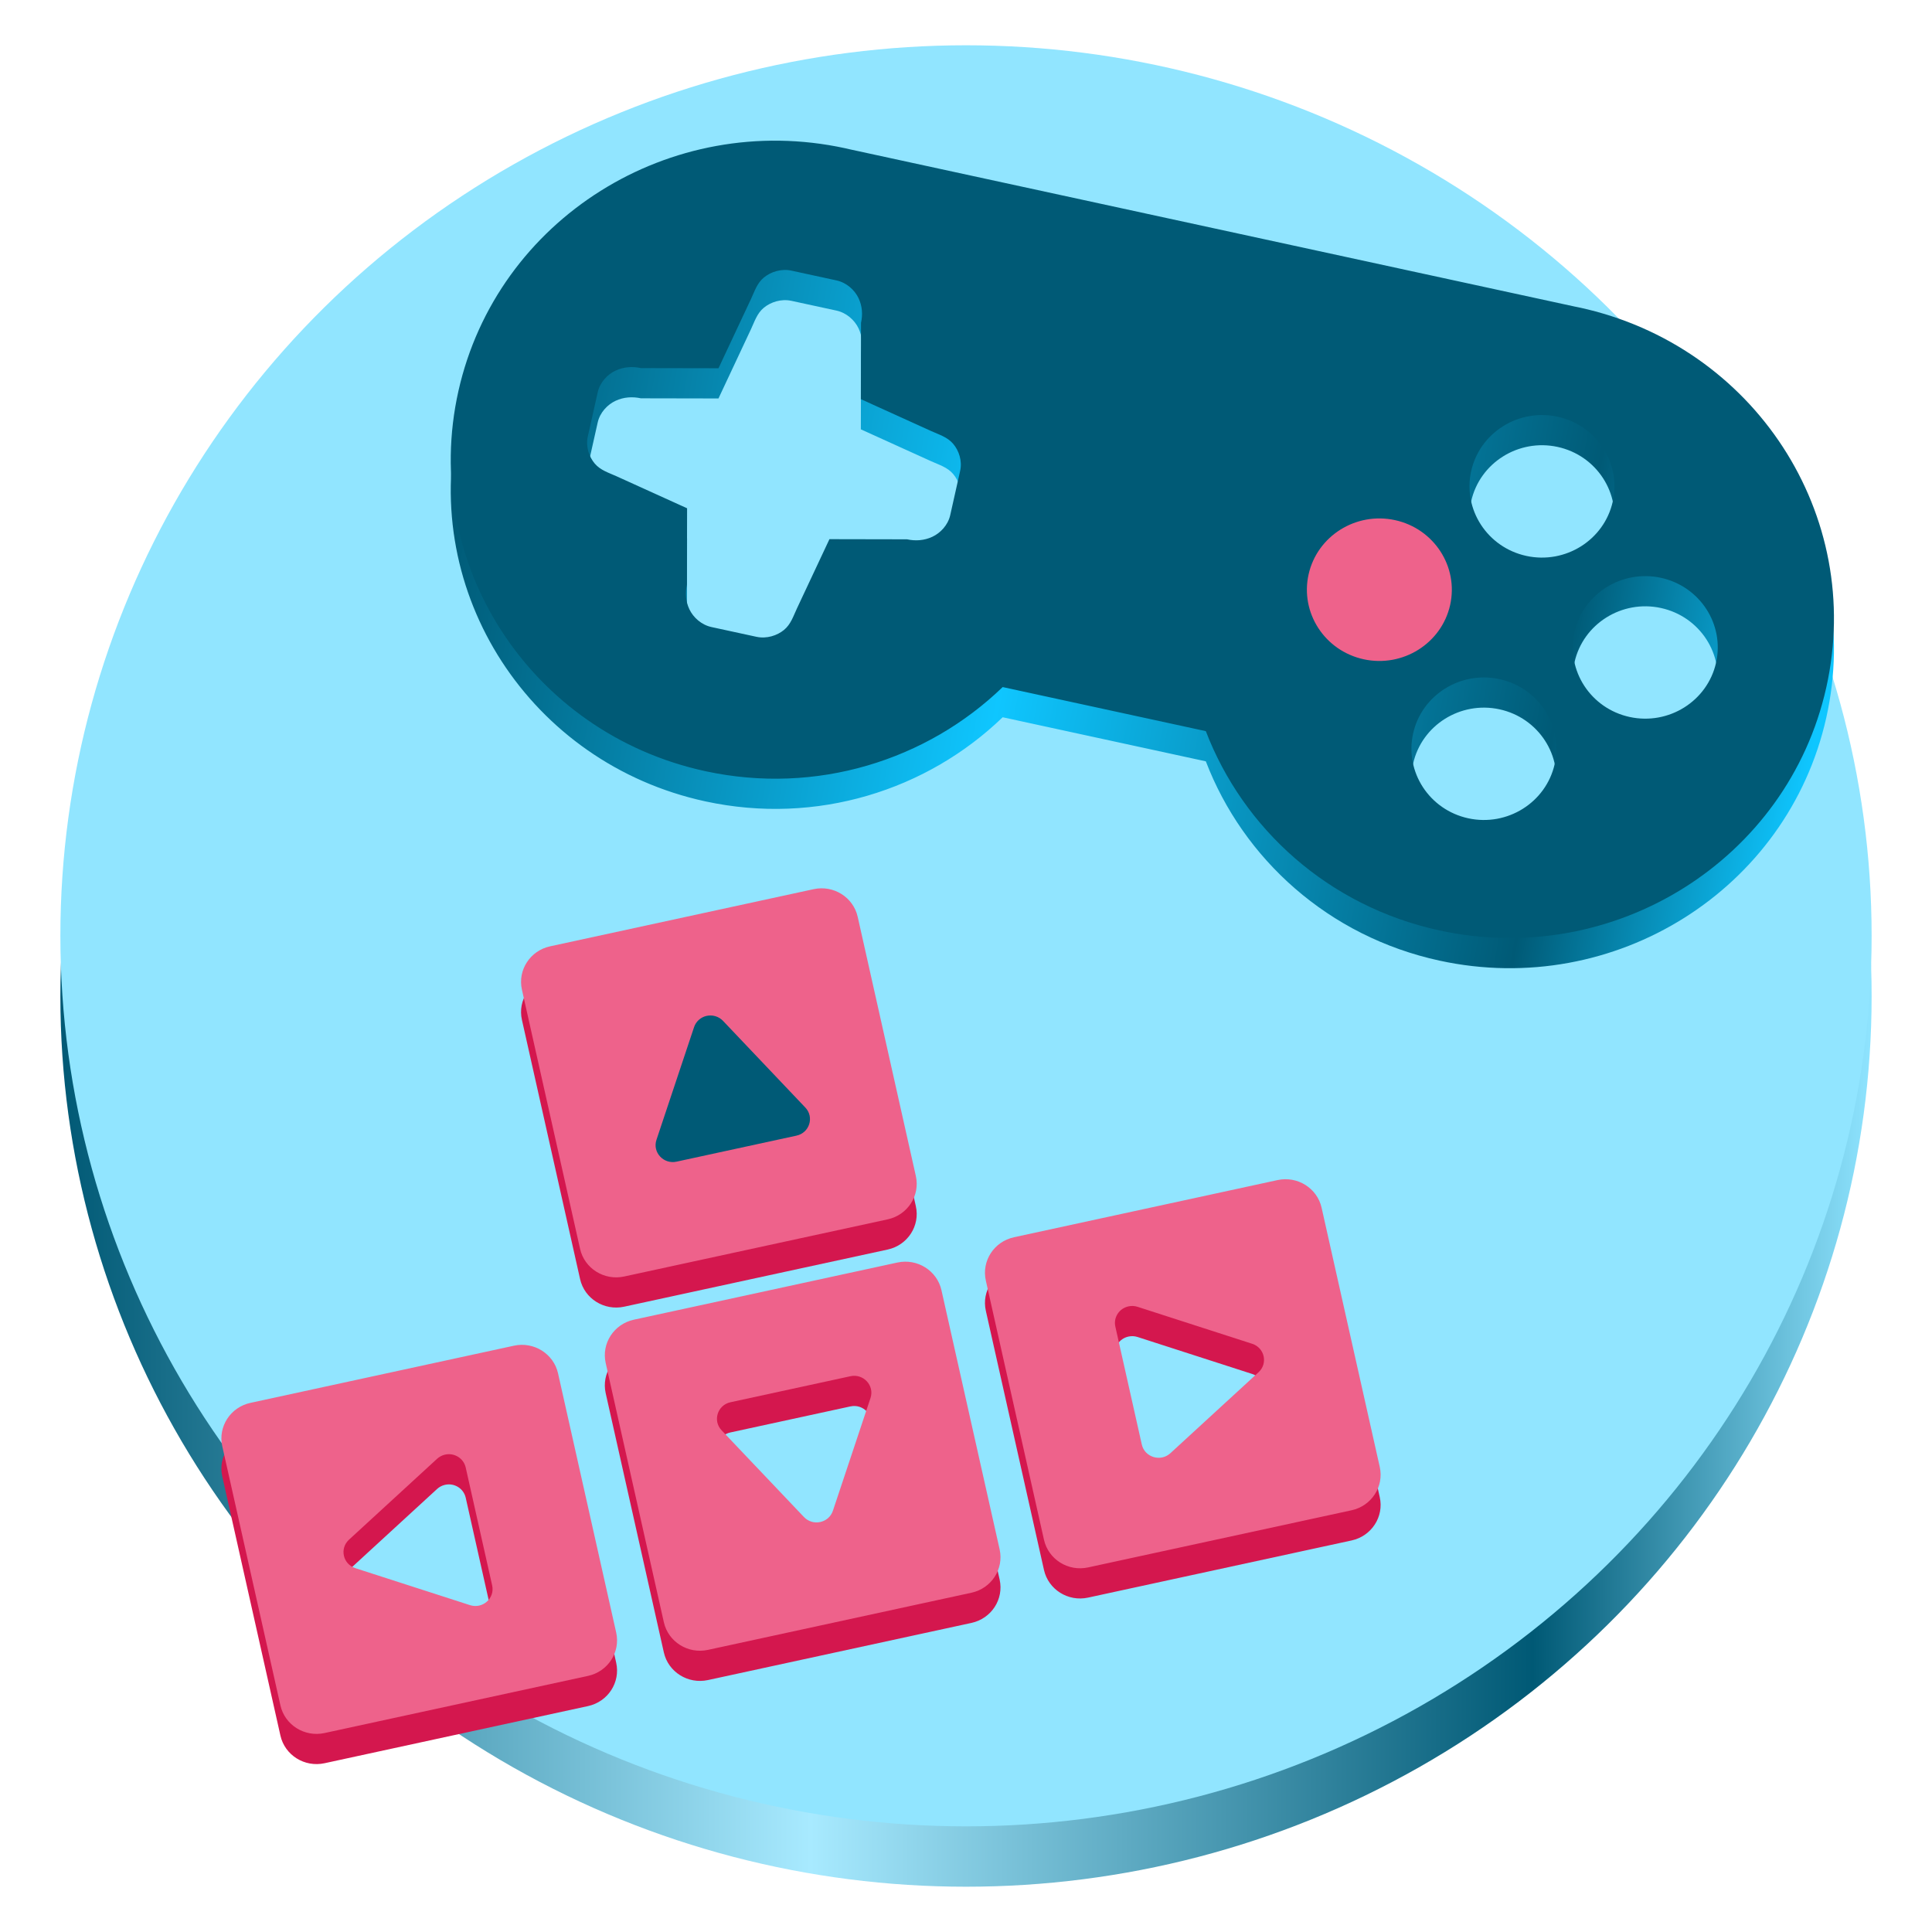<?xml version="1.0" encoding="UTF-8" standalone="no"?>
<svg
   width="128"
   height="128"
   viewBox="0 0 128 128"
   version="1.1"
   id="svg60"
   xml:space="preserve"
   xmlns:xlink="http://www.w3.org/1999/xlink"
   xmlns="http://www.w3.org/2000/svg"
   xmlns:svg="http://www.w3.org/2000/svg"><defs
     id="defs40"><linearGradient
       id="linearGradient19"
       gradientUnits="userSpaceOnUse"
       x1="0"
       y1="269.463"
       x2="118.926"
       y2="269.463"
       gradientTransform="matrix(1,0,0,0.983,-4e-7,-168.033)"><stop
         offset="0"
         stop-color="#e5a50a"
         id="stop15"
         style="stop-color:#005a76;stop-opacity:1;" /><stop
         offset="0.414"
         stop-color="#fbdf9b"
         id="stop17"
         style="stop-color:#0fc6ff;stop-opacity:1;" /><stop
         offset="0.813"
         stop-color="#e5a50a"
         id="stop18"
         style="stop-color:#005a76;stop-opacity:1;" /><stop
         offset="1"
         stop-color="#f8ca5b"
         id="stop19"
         style="stop-color:#0fc6ff;stop-opacity:1;" /></linearGradient><linearGradient
       id="linearGradient9"
       gradientUnits="userSpaceOnUse"
       x1="0"
       y1="269.463"
       x2="118.926"
       y2="269.463"
       gradientTransform="matrix(1,0,0,0.983,-4e-7,-168.033)"><stop
         offset="0"
         stop-color="#e5a50a"
         id="stop6"
         style="stop-color:#005975;stop-opacity:1;" /><stop
         offset="0.414"
         stop-color="#fbdf9b"
         id="stop7"
         style="stop-color:#a8eaff;stop-opacity:1;" /><stop
         offset="0.813"
         stop-color="#e5a50a"
         id="stop8"
         style="stop-color:#005975;stop-opacity:1;" /><stop
         offset="1"
         stop-color="#f8ca5b"
         id="stop9"
         style="stop-color:#8fe4ff;stop-opacity:1;" /></linearGradient><linearGradient
       xlink:href="#linearGradient9"
       id="linearGradient6"
       x1="-129"
       y1="160"
       x2="-9"
       y2="160"
       gradientUnits="userSpaceOnUse"
       gradientTransform="translate(133,-94)" /><linearGradient
       xlink:href="#linearGradient19"
       id="linearGradient11"
       x1="-87.304"
       y1="99.457"
       x2="2.945"
       y2="115.37"
       gradientUnits="userSpaceOnUse"
       gradientTransform="translate(117.863,-69.681)" /></defs><ellipse
     style="fill:url(#linearGradient6);fill-rule:nonzero;stroke:none;stroke-width:0.479;stroke-linejoin:round;stroke-miterlimit:4;stroke-dasharray:none;stroke-opacity:1"
     id="path3680-9"
     cx="64"
     cy="66"
     rx="60"
     ry="59" /><ellipse
     style="fill:#91e5ff;fill-opacity:1;fill-rule:nonzero;stroke:none;stroke-width:0.479;stroke-linejoin:round;stroke-miterlimit:4;stroke-dasharray:none;stroke-opacity:1"
     id="path3680"
     cx="64"
     cy="62"
     rx="60"
     ry="59" /><path
     id="rect3031-2-3-7-6"
     style="fill:url(#linearGradient11);stroke:none;stroke-width:1.122;stroke-miterlimit:4;stroke-dasharray:none;stroke-opacity:1"
     d="m 55.987,11.82 c -11.588,-2.514 -23.059,4.689 -25.615,16.084 -2.556,11.395 4.768,22.675 16.356,25.188 7.369,1.598 14.69,-0.733 19.702,-5.572 l 13.459,2.92 c 2.476,6.464 8.12,11.607 15.489,13.206 11.588,2.514 23.059,-4.689 25.615,-16.084 2.566,-11.44 -4.768,-22.675 -16.356,-25.189 -0.102,-0.022 -0.204,-0.042 -0.305,-0.062 L 56.291,11.89 c -0.101,-0.024 -0.202,-0.048 -0.304,-0.07 z m -3.552,8.111 2.98,0.646 c 0.676,0.147 1.208,0.64 1.461,1.167 0.253,0.527 0.291,1.098 0.168,1.647 l -0.01,5.054 4.667,2.117 c 0.52,0.236 1.068,0.394 1.448,0.841 0.38,0.447 0.613,1.13 0.463,1.795 l -0.657,2.93 c -0.149,0.665 -0.652,1.188 -1.188,1.437 -0.536,0.249 -1.115,0.287 -1.674,0.166 l -5.14,-0.01 -2.153,4.588 c -0.24,0.511 -0.403,1.051 -0.857,1.425 -0.455,0.374 -1.149,0.602 -1.825,0.456 l -2.98,-0.646 c -0.676,-0.147 -1.208,-0.642 -1.461,-1.169 -0.253,-0.527 -0.29,-1.097 -0.167,-1.647 l 0.01,-5.053 -4.667,-2.117 c -0.52,-0.236 -1.069,-0.396 -1.449,-0.843 -0.38,-0.447 -0.611,-1.129 -0.462,-1.795 l 0.657,-2.93 c 0.149,-0.665 0.651,-1.188 1.187,-1.437 0.536,-0.249 1.116,-0.285 1.675,-0.164 l 5.14,0.01 2.153,-4.589 c 0.24,-0.511 0.401,-1.052 0.856,-1.425 0.455,-0.374 1.148,-0.601 1.825,-0.454 z m 50.759,9.678 c 2.587,0.561 4.225,3.084 3.654,5.628 -0.571,2.544 -3.137,4.155 -5.723,3.594 -2.587,-0.561 -4.225,-3.084 -3.654,-5.628 0.571,-2.544 3.137,-4.155 5.723,-3.594 z m -10.774,6.85 c 2.587,0.561 4.225,3.084 3.655,5.627 -0.571,2.544 -3.137,4.155 -5.723,3.594 -2.587,-0.561 -4.225,-3.084 -3.654,-5.628 0.571,-2.544 3.136,-4.154 5.723,-3.593 z m 17.618,3.822 c 2.587,0.561 4.225,3.084 3.655,5.627 -0.571,2.544 -3.137,4.155 -5.723,3.594 -2.587,-0.561 -4.225,-3.084 -3.654,-5.628 0.571,-2.544 3.136,-4.154 5.723,-3.593 z m -10.692,6.713 c 2.587,0.561 4.225,3.084 3.655,5.627 -0.571,2.544 -3.137,4.155 -5.723,3.594 -2.587,-0.561 -4.225,-3.084 -3.654,-5.628 0.571,-2.544 3.136,-4.154 5.723,-3.593 z" /><ellipse
     style="fill:#ee628b;fill-opacity:1;fill-rule:nonzero;stroke:none;stroke-width:0.667;stroke-linejoin:round;stroke-miterlimit:4;stroke-dasharray:none;stroke-opacity:1"
     id="path3702"
     cx="91.487"
     cy="38.979"
     rx="5.908"
     ry="5.829" /><path
     id="rect3031-2-3-7"
     style="fill:#005a76;fill-opacity:1;stroke:none;stroke-width:1.122;stroke-miterlimit:4;stroke-dasharray:none;stroke-opacity:1"
     d="M 55.987,9.82 C 44.399,7.306 32.928,14.509 30.372,25.904 c -2.556,11.395 4.768,22.675 16.356,25.188 7.369,1.598 14.69,-0.733 19.702,-5.572 l 13.459,2.92 c 2.476,6.464 8.12,11.607 15.489,13.206 11.588,2.514 23.059,-4.689 25.615,-16.084 2.566,-11.44 -4.768,-22.675 -16.356,-25.189 -0.102,-0.022 -0.204,-0.042 -0.305,-0.062 L 56.291,9.89 c -0.101,-0.024 -0.202,-0.048 -0.304,-0.07 z m -3.552,8.111 2.98,0.646 c 0.676,0.147 1.208,0.64 1.461,1.167 0.253,0.527 0.291,1.098 0.168,1.647 l -0.01,5.054 4.667,2.117 c 0.52,0.236 1.068,0.394 1.448,0.841 0.38,0.447 0.613,1.13 0.463,1.795 l -0.657,2.93 c -0.149,0.665 -0.652,1.188 -1.188,1.437 -0.536,0.249 -1.115,0.287 -1.674,0.166 l -5.14,-0.01 -2.153,4.588 c -0.24,0.511 -0.403,1.051 -0.857,1.425 -0.455,0.374 -1.149,0.602 -1.825,0.456 l -2.98,-0.646 C 46.461,41.396 45.93,40.901 45.677,40.374 45.424,39.847 45.387,39.277 45.511,38.727 l 0.01,-5.053 -4.667,-2.117 c -0.52,-0.236 -1.069,-0.396 -1.449,-0.843 -0.38,-0.447 -0.611,-1.129 -0.462,-1.795 l 0.657,-2.93 c 0.149,-0.665 0.651,-1.188 1.187,-1.437 0.536,-0.249 1.116,-0.285 1.675,-0.164 l 5.14,0.01 2.153,-4.589 c 0.24,-0.511 0.401,-1.052 0.856,-1.425 0.455,-0.374 1.148,-0.601 1.825,-0.454 z m 50.759,9.678 c 2.587,0.561 4.225,3.084 3.654,5.628 -0.571,2.544 -3.137,4.155 -5.723,3.594 -2.587,-0.561 -4.225,-3.084 -3.654,-5.628 0.571,-2.544 3.137,-4.155 5.723,-3.594 z m -10.774,6.85 c 2.587,0.561 4.225,3.084 3.655,5.627 -0.571,2.544 -3.137,4.155 -5.723,3.594 -2.587,-0.561 -4.225,-3.084 -3.654,-5.628 0.571,-2.544 3.136,-4.154 5.723,-3.593 z m 17.618,3.822 c 2.587,0.561 4.225,3.084 3.655,5.627 -0.571,2.544 -3.137,4.155 -5.723,3.594 -2.587,-0.561 -4.225,-3.084 -3.654,-5.628 0.571,-2.544 3.136,-4.154 5.723,-3.593 z m -10.692,6.713 c 2.587,0.561 4.225,3.084 3.655,5.627 -0.571,2.544 -3.137,4.155 -5.723,3.594 -2.587,-0.561 -4.225,-3.084 -3.654,-5.628 0.571,-2.544 3.136,-4.154 5.723,-3.593 z" /><path
     id="path1873-2-8-2"
     style="color:#000000;font-style:normal;font-variant:normal;font-weight:normal;font-stretch:normal;font-size:medium;line-height:normal;font-family:sans-serif;font-variant-ligatures:normal;font-variant-position:normal;font-variant-caps:normal;font-variant-numeric:normal;font-variant-alternates:normal;font-variant-east-asian:normal;font-feature-settings:normal;font-variation-settings:normal;text-indent:0;text-align:start;text-decoration:none;text-decoration-line:none;text-decoration-style:solid;text-decoration-color:#000000;letter-spacing:normal;word-spacing:normal;text-transform:none;writing-mode:lr-tb;direction:ltr;text-orientation:mixed;dominant-baseline:auto;baseline-shift:baseline;text-anchor:start;white-space:normal;shape-padding:0;shape-margin:0;inline-size:0;clip-rule:nonzero;display:inline;overflow:visible;visibility:visible;isolation:auto;mix-blend-mode:normal;color-interpolation:sRGB;color-interpolation-filters:linearRGB;solid-color:#000000;solid-opacity:1;vector-effect:none;fill:#d4174e;fill-opacity:1;fill-rule:nonzero;stroke:none;stroke-width:0.843;stroke-linecap:butt;stroke-linejoin:round;stroke-miterlimit:4;stroke-dasharray:none;stroke-dashoffset:0;stroke-opacity:1;color-rendering:auto;image-rendering:auto;shape-rendering:auto;text-rendering:auto;enable-background:accumulate;stop-color:#000000"
     d="m 36.444,64.697 c -1.321,0.287 -2.156,1.573 -1.865,2.872 l 3.852,17.17 c 0.291,1.299 1.599,2.12 2.92,1.833 l 17.461,-3.787 c 1.321,-0.287 2.156,-1.572 1.865,-2.871 L 56.825,62.743 C 56.534,61.444 55.227,60.623 53.905,60.91 Z m 10.351,4.613 c 0.401,-0.096 0.824,0.027 1.106,0.324 l 5.455,5.745 c 0.602,0.635 0.275,1.673 -0.587,1.86 l -7.947,1.724 c -0.862,0.186 -1.604,-0.619 -1.329,-1.444 l 2.492,-7.469 c 0.122,-0.368 0.429,-0.647 0.811,-0.74 z m -30.204,25.634 c -1.321,0.287 -2.157,1.572 -1.865,2.871 l 3.852,17.17 c 0.291,1.299 1.599,2.12 2.921,1.834 L 38.959,113.032 c 1.321,-0.287 2.156,-1.572 1.865,-2.872 L 36.972,92.99 c -0.291,-1.299 -1.599,-2.12 -2.92,-1.834 z m 25.403,-5.51 c -1.321,0.287 -2.157,1.572 -1.865,2.871 l 3.852,17.17 c 0.291,1.299 1.599,2.12 2.921,1.834 l 17.461,-3.787 c 1.321,-0.287 2.156,-1.572 1.865,-2.872 L 62.374,87.48 c -0.291,-1.299 -1.599,-2.12 -2.92,-1.834 z m 25.185,-5.463 c -1.321,0.287 -2.156,1.572 -1.865,2.871 l 3.852,17.17 c 0.291,1.299 1.599,2.121 2.92,1.834 l 17.461,-3.787 c 1.321,-0.287 2.156,-1.573 1.865,-2.872 L 87.56,82.017 c -0.291,-1.299 -1.599,-2.12 -2.92,-1.833 z m 7.589,4.579 c 0.198,-0.043 0.404,-0.033 0.597,0.029 l 7.595,2.45 c 0.824,0.266 1.056,1.303 0.423,1.885 l -5.842,5.365 c -0.646,0.594 -1.703,0.271 -1.894,-0.578 l -1.753,-7.813 c -0.136,-0.607 0.256,-1.207 0.874,-1.338 z M 29.471,98.376 c 0.621,-0.148 1.245,0.235 1.383,0.849 l 1.753,7.813 c 0.19,0.848 -0.63,1.577 -1.469,1.307 l -7.595,-2.45 c -0.824,-0.266 -1.056,-1.303 -0.423,-1.885 l 5.842,-5.365 c 0.144,-0.131 0.319,-0.224 0.51,-0.269 z m 18.926,-3.474 7.947,-1.724 c 0.862,-0.186 1.604,0.619 1.329,1.444 l -2.491,7.47 c -0.271,0.81 -1.325,1.039 -1.917,0.416 l -5.456,-5.745 c -0.604,-0.635 -0.276,-1.675 0.588,-1.862 z" /><ellipse
     style="fill:#005a76;fill-opacity:1;fill-rule:nonzero;stroke:none;stroke-width:0.667;stroke-linejoin:round;stroke-miterlimit:4;stroke-dasharray:none;stroke-opacity:1"
     id="path3704"
     cx="47.587"
     cy="72.103"
     rx="8.118"
     ry="6.924" /><path
     id="path1873-2-8"
     style="color:#000000;font-style:normal;font-variant:normal;font-weight:normal;font-stretch:normal;font-size:medium;line-height:normal;font-family:sans-serif;font-variant-ligatures:normal;font-variant-position:normal;font-variant-caps:normal;font-variant-numeric:normal;font-variant-alternates:normal;font-variant-east-asian:normal;font-feature-settings:normal;font-variation-settings:normal;text-indent:0;text-align:start;text-decoration:none;text-decoration-line:none;text-decoration-style:solid;text-decoration-color:#000000;letter-spacing:normal;word-spacing:normal;text-transform:none;writing-mode:lr-tb;direction:ltr;text-orientation:mixed;dominant-baseline:auto;baseline-shift:baseline;text-anchor:start;white-space:normal;shape-padding:0;shape-margin:0;inline-size:0;clip-rule:nonzero;display:inline;overflow:visible;visibility:visible;isolation:auto;mix-blend-mode:normal;color-interpolation:sRGB;color-interpolation-filters:linearRGB;solid-color:#000000;solid-opacity:1;vector-effect:none;fill:#ee628b;fill-opacity:1;fill-rule:nonzero;stroke:none;stroke-width:0.843;stroke-linecap:butt;stroke-linejoin:round;stroke-miterlimit:4;stroke-dasharray:none;stroke-dashoffset:0;stroke-opacity:1;color-rendering:auto;image-rendering:auto;shape-rendering:auto;text-rendering:auto;enable-background:accumulate;stop-color:#000000"
     d="m 36.444,62.697 c -1.321,0.287 -2.156,1.573 -1.865,2.872 l 3.852,17.17 c 0.291,1.299 1.599,2.12 2.92,1.833 l 17.461,-3.787 c 1.321,-0.287 2.156,-1.572 1.865,-2.871 L 56.825,60.743 C 56.534,59.444 55.227,58.623 53.905,58.91 Z m 10.351,4.613 c 0.401,-0.096 0.824,0.027 1.106,0.324 l 5.455,5.745 c 0.602,0.635 0.275,1.673 -0.587,1.86 l -7.947,1.724 C 43.959,77.149 43.217,76.343 43.492,75.518 l 2.492,-7.469 c 0.122,-0.368 0.429,-0.647 0.811,-0.74 z M 16.591,92.944 c -1.321,0.287 -2.157,1.572 -1.865,2.871 l 3.852,17.17 c 0.291,1.299 1.599,2.12 2.921,1.834 L 38.959,111.032 c 1.321,-0.287 2.156,-1.572 1.865,-2.872 L 36.972,90.99 c -0.291,-1.299 -1.599,-2.12 -2.92,-1.834 z m 25.403,-5.51 c -1.321,0.287 -2.157,1.572 -1.865,2.871 l 3.852,17.17 c 0.291,1.299 1.599,2.12 2.921,1.834 l 17.461,-3.787 c 1.321,-0.287 2.156,-1.572 1.865,-2.872 L 62.374,85.48 c -0.291,-1.299 -1.599,-2.12 -2.92,-1.834 z m 25.185,-5.463 c -1.321,0.287 -2.156,1.572 -1.865,2.871 l 3.852,17.17 c 0.291,1.299 1.599,2.121 2.92,1.834 l 17.461,-3.787 c 1.321,-0.287 2.156,-1.573 1.865,-2.872 L 87.56,80.017 c -0.291,-1.299 -1.599,-2.12 -2.92,-1.833 z m 7.589,4.579 c 0.198,-0.043 0.404,-0.033 0.597,0.029 l 7.595,2.45 c 0.824,0.266 1.056,1.303 0.423,1.885 l -5.842,5.365 c -0.646,0.594 -1.703,0.271 -1.894,-0.578 l -1.753,-7.813 c -0.136,-0.607 0.256,-1.207 0.874,-1.338 z M 29.471,96.376 c 0.621,-0.148 1.245,0.235 1.383,0.849 l 1.753,7.813 c 0.19,0.848 -0.63,1.577 -1.469,1.307 l -7.595,-2.45 c -0.824,-0.266 -1.056,-1.303 -0.423,-1.885 l 5.842,-5.365 c 0.144,-0.131 0.319,-0.224 0.51,-0.269 z m 18.926,-3.474 7.947,-1.724 c 0.862,-0.186 1.604,0.619 1.329,1.444 l -2.491,7.47 c -0.271,0.81 -1.325,1.039 -1.917,0.416 l -5.456,-5.745 C 47.205,94.129 47.533,93.089 48.397,92.902 Z" /></svg>

